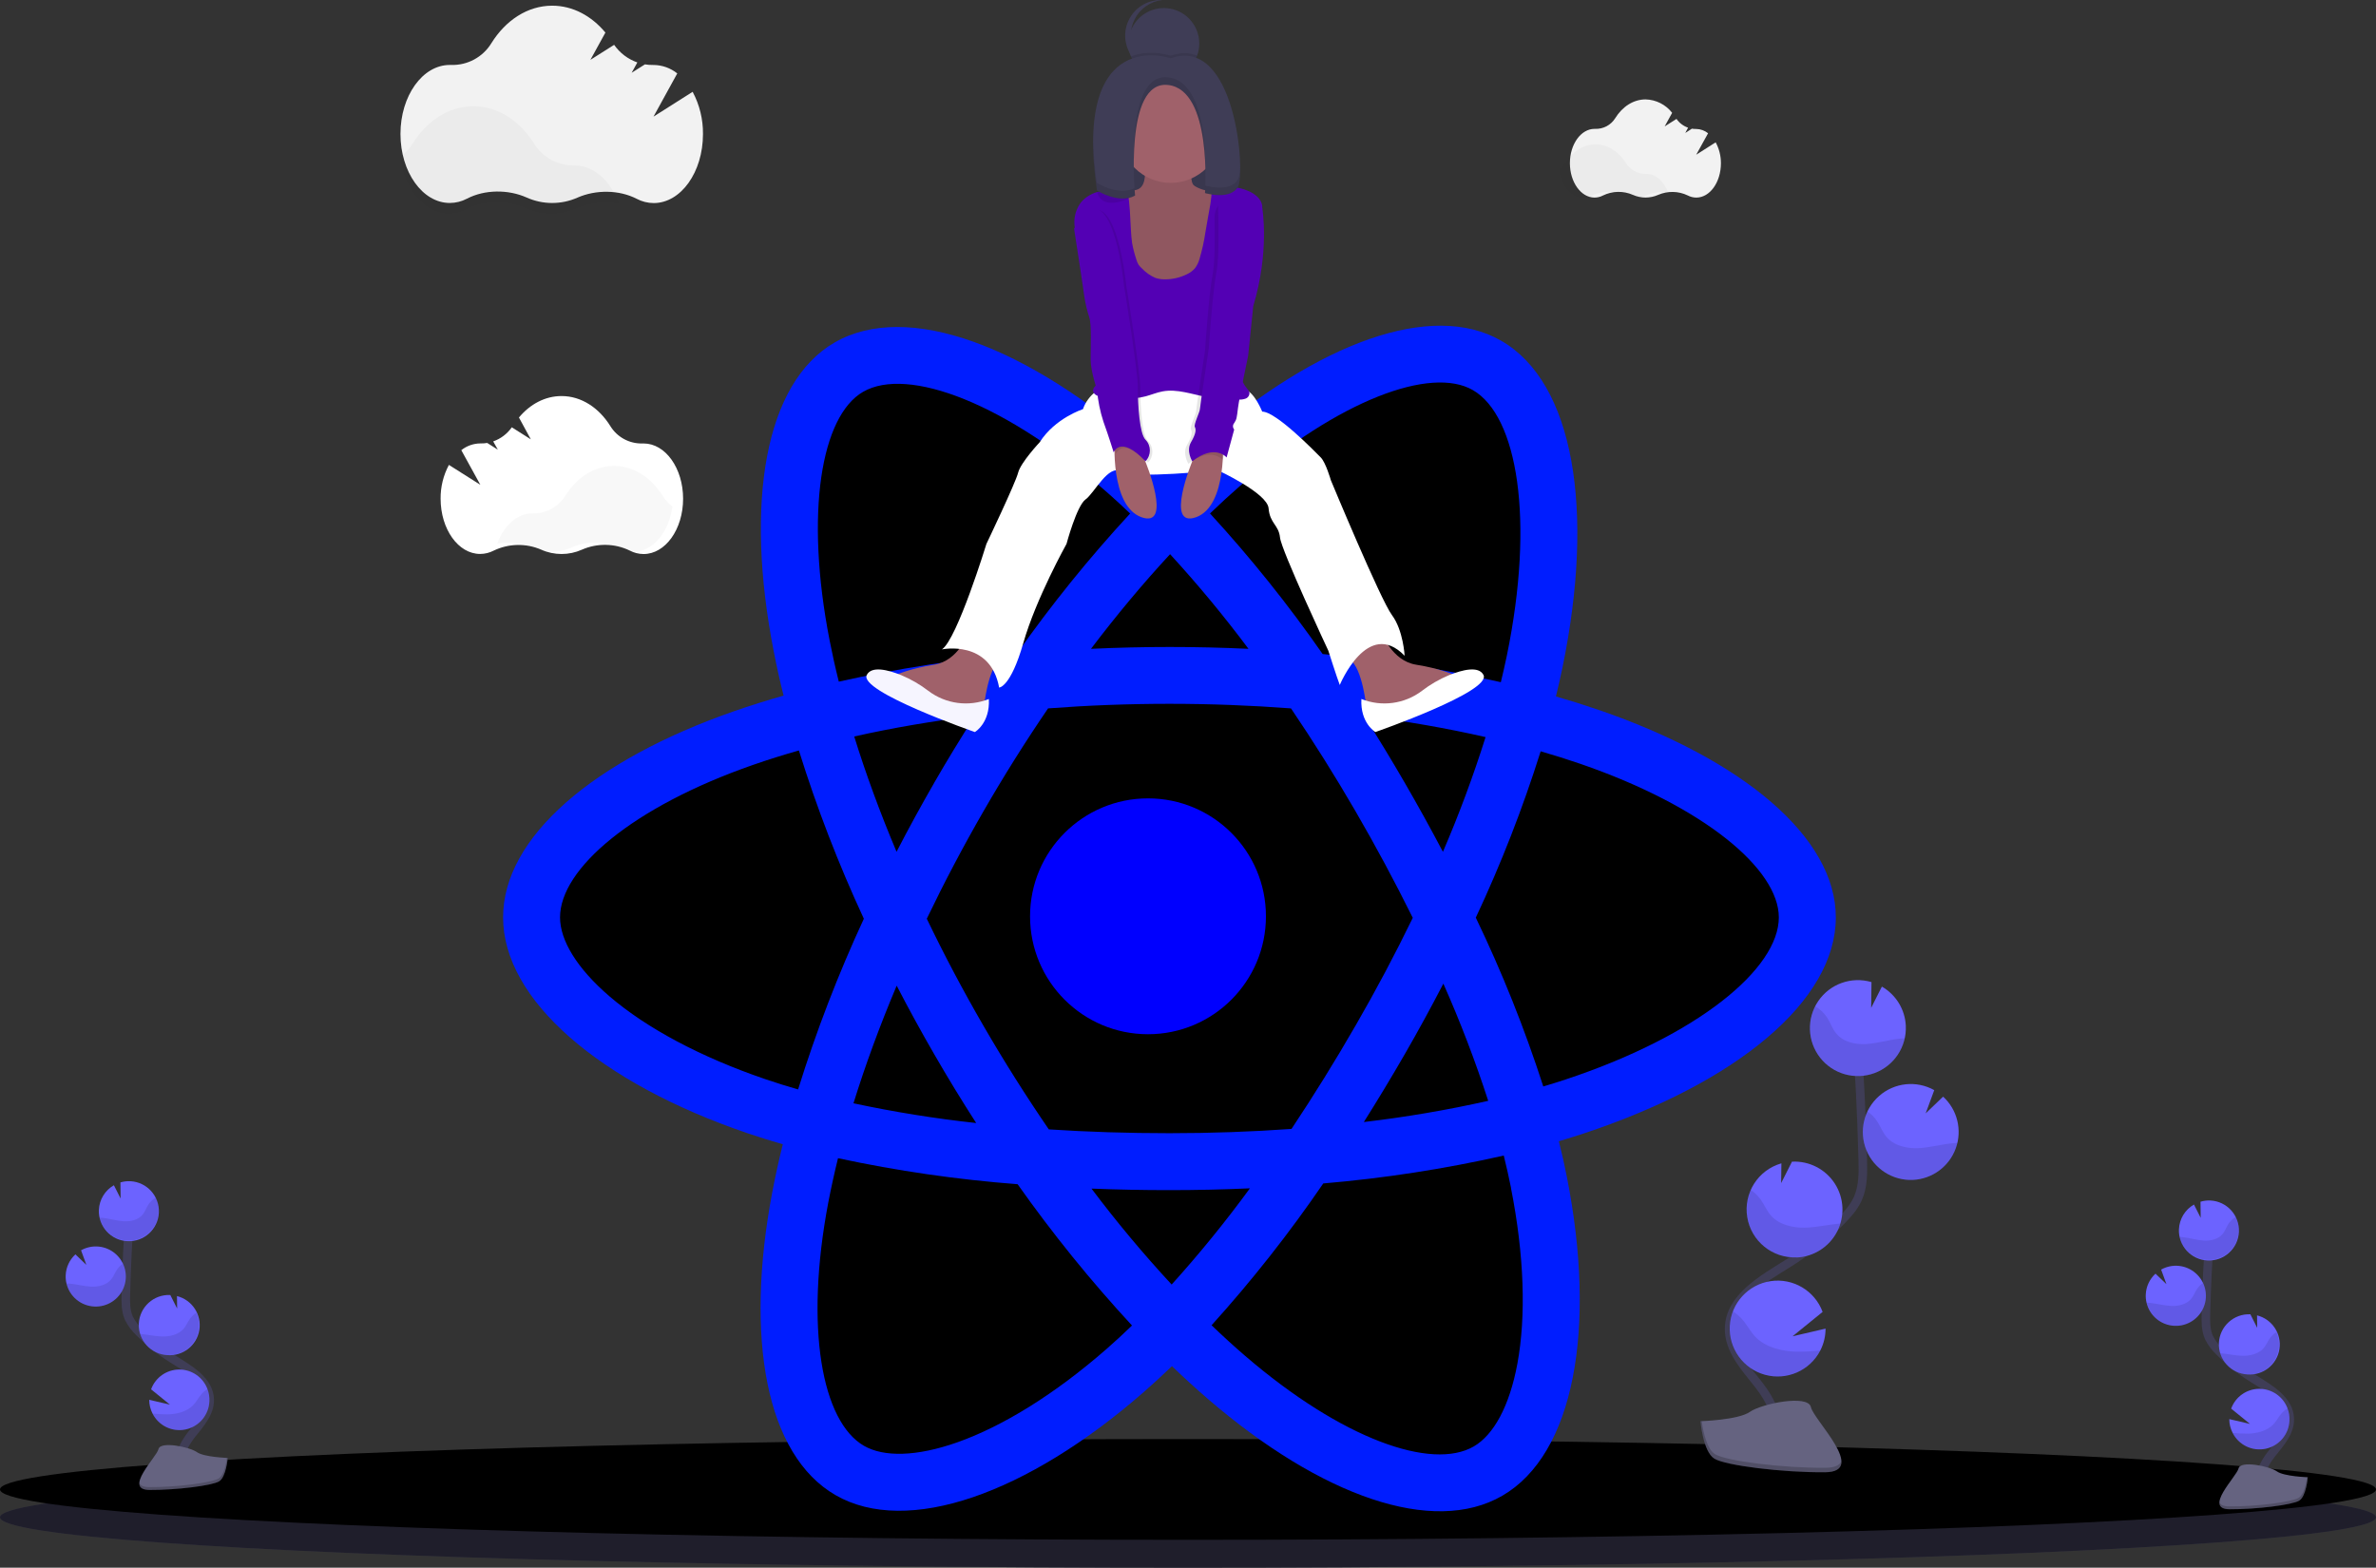 <svg id="ew8xHvrAC7X1" xmlns="http://www.w3.org/2000/svg" xmlns:xlink="http://www.w3.org/1999/xlink" viewBox="0 0 1108 731.14" shape-rendering="geometricPrecision" text-rendering="geometricPrecision"><rect x="0" y="0" width="1108" height="731.14" fill="#333333" stroke="none"/><style><![CDATA[#ew8xHvrAC7X30 {animation: ew8xHvrAC7X30__tt 2000ms linear infinite normal forwards}@keyframes ew8xHvrAC7X30__tt { 0% {transform: translate(-46px,-84.41px) translate(-10px,0px)} 50% {transform: translate(-46px,-84.41px) translate(0px,0px)} 100% {transform: translate(-46px,-84.41px) translate(10px,0px)}} #ew8xHvrAC7X67 {animation: ew8xHvrAC7X67__tt 2000ms linear infinite normal forwards}@keyframes ew8xHvrAC7X67__tt { 0% {transform: translate(-46px,-84.41px) translate(0px,5px)} 50% {transform: translate(-46px,-84.41px) translate(0px,0px)} 100% {transform: translate(-46px,-84.41px) translate(0px,-5px)}} #ew8xHvrAC7X69 {animation: ew8xHvrAC7X69__tt 2000ms linear infinite normal forwards}@keyframes ew8xHvrAC7X69__tt { 0% {transform: translate(-46px,-84.41px) translate(-5px,0px)} 50% {transform: translate(-46px,-84.41px) translate(0px,0px)} 100% {transform: translate(-46px,-84.41px) translate(5px,0px)}} #ew8xHvrAC7X70 {animation: ew8xHvrAC7X70__tt 2000ms linear infinite normal forwards}@keyframes ew8xHvrAC7X70__tt { 0% {transform: translate(-46px,-84.41px) translate(5px,1px)} 50% {transform: translate(-46px,-84.41px) translate(0px,1px)} 100% {transform: translate(-46px,-84.41px) translate(-5px,0px)}}]]></style><g id="ew8xHvrAC7X2" transform="matrix(1 0 0 1 0 -0.04)"><ellipse id="ew8xHvrAC7X3" rx="554" ry="23.5" transform="matrix(1 0 0 1 554 707.68)" fill="rgb(63,61,86)" stroke="none" stroke-width="1"/><ellipse id="ew8xHvrAC7X4" rx="554" ry="23.5" transform="matrix(1 0 0 1 554 707.68)" opacity="0.5" fill="rgb(0,0,0)" stroke="none" stroke-width="1"/><ellipse id="ew8xHvrAC7X5" rx="554" ry="23.5" transform="matrix(1 0 0 1 554 694.68)" fill="rgb(0,0,0)" stroke="none" stroke-width="1"/><path id="ew8xHvrAC7X6" d="M131,770.73C128,765.22,131.4,758.47,135.28,753.55C139.16,748.63,143.89,743.55,143.79,737.26C143.65,728.26,134.09,722.95,126.46,718.18C120.799,714.637,115.576,710.438,110.9,705.67C108.946,703.832,107.328,701.666,106.12,699.27C104.54,695.75,104.59,691.75,104.69,687.89Q105.19,668.63,106.59,649.41" transform="matrix(1 0 0 1 -46 -84.41)" fill="none" stroke="rgb(63,61,86)" stroke-width="4" stroke-miterlimit="10"/><path id="ew8xHvrAC7X7" d="M92.11,648.7C92.329,643.926,94.969,639.594,99.11,637.21L102.25,643.42L102.16,635.9C103.657,635.454,105.219,635.265,106.78,635.34C114.495,635.717,120.447,642.272,120.08,649.987C119.714,657.702,113.169,663.664,105.453,663.308C97.737,662.953,91.766,656.416,92.11,648.7Z" transform="matrix(1 0 0 1 -46 -84.41)" fill="rgb(108,99,255)" stroke="none" stroke-width="1"/><path id="ew8xHvrAC7X8" d="M117.14,743.7C120.009,749.41,126.379,752.453,132.623,751.095C138.868,749.738,143.4,744.325,143.64,737.94C143.74,736,143.43,734.062,142.73,732.25C140.67,726.76,135.406,723.136,129.543,723.169C123.679,723.203,118.457,726.887,116.46,732.4L125.23,739.53L115.59,737.29C115.585,739.52,116.116,741.719,117.14,743.7Z" transform="matrix(1 0 0 1 -46 -84.41)" fill="rgb(108,99,255)" stroke="none" stroke-width="1"/><path id="ew8xHvrAC7X9" d="M124.07,716.45C131.32,716.998,137.784,711.905,138.946,704.728C140.108,697.55,135.583,690.678,128.53,688.91L128.6,694.7L125.42,688.41L125.42,688.41C117.674,688.048,111.102,694.034,110.74,701.78C110.378,709.526,116.364,716.098,124.11,716.46Z" transform="matrix(1 0 0 1 -46 -84.41)" fill="rgb(108,99,255)" stroke="none" stroke-width="1"/><path id="ew8xHvrAC7X10" d="M90,693.78C95.947,694.062,101.423,690.557,103.657,685.039C105.891,679.52,104.394,673.193,99.926,669.259C95.457,665.325,88.99,664.644,83.8,667.56L86.28,674.36L81.17,669.46C78.437,671.963,76.808,675.448,76.64,679.15C76.572,680.444,76.694,681.741,77,683C78.434,689.097,83.743,693.499,90,693.78Z" transform="matrix(1 0 0 1 -46 -84.41)" fill="rgb(108,99,255)" stroke="none" stroke-width="1"/><path id="ew8xHvrAC7X11" d="M94,652.44C97.24,652.8,100.39,653.81,103.64,654.01C106.89,654.21,110.46,653.43,112.52,650.91C113.63,649.54,114.18,647.82,115.11,646.34C116.001,644.958,117.216,643.815,118.65,643.01C120.96,647.839,120.314,653.563,116.986,657.756C113.658,661.949,108.23,663.877,103.003,662.723C97.775,661.568,93.664,657.534,92.41,652.33C92.94,652.35,93.47,652.39,94,652.44Z" transform="matrix(1 0 0 1 -46 -84.41)" opacity="0.1" fill="rgb(0,0,0)" stroke="none" stroke-width="1"/><path id="ew8xHvrAC7X12" d="M90,693.78C94.924,694.03,99.616,691.671,102.354,687.571C105.091,683.47,105.469,678.232,103.35,673.78C102.236,674.532,101.278,675.493,100.53,676.61C99.53,678.12,98.92,679.86,97.75,681.25C95.56,683.82,91.83,684.66,88.44,684.5C85.05,684.34,81.78,683.39,78.44,683.08C77.97,683.08,77.5,683,77.03,682.99C78.457,689.08,83.752,693.485,90,693.78Z" transform="matrix(1 0 0 1 -46 -84.41)" opacity="0.1" fill="rgb(0,0,0)" stroke="none" stroke-width="1"/><path id="ew8xHvrAC7X13" d="M124.07,716.45C128.948,716.701,133.605,714.39,136.356,710.354C139.107,706.318,139.556,701.139,137.54,696.69C136.374,697.448,135.357,698.414,134.54,699.54C133.45,701.08,132.77,702.85,131.54,704.27C129.18,706.91,125.2,707.84,121.61,707.75C118.02,707.66,114.79,706.82,111.33,706.56C113.06,712.217,118.16,716.176,124.07,716.45Z" transform="matrix(1 0 0 1 -46 -84.41)" opacity="0.1" fill="rgb(0,0,0)" stroke="none" stroke-width="1"/><path id="ew8xHvrAC7X14" d="M117.14,743.7C120.009,749.41,126.379,752.453,132.623,751.095C138.868,749.738,143.4,744.325,143.64,737.94C143.74,736,143.43,734.062,142.73,732.25C141.574,733.006,140.536,733.93,139.65,734.99C138.31,736.62,137.44,738.46,135.89,739.99C133.02,742.81,128.39,743.99,124.27,744.08C121.888,744.09,119.507,743.963,117.14,743.7Z" transform="matrix(1 0 0 1 -46 -84.41)" opacity="0.1" fill="rgb(0,0,0)" stroke="none" stroke-width="1"/><path id="ew8xHvrAC7X15" d="M152.19,764.39C152.19,764.39,141.11,764.05,137.78,761.67C134.45,759.29,120.78,756.45,119.91,760.27C119.04,764.09,103.26,779.27,115.77,779.33C128.28,779.39,144.83,777.33,148.16,775.33C151.49,773.33,152.19,764.39,152.19,764.39Z" transform="matrix(1 0 0 1 -46 -84.41)" fill="rgb(101,99,128)" stroke="none" stroke-width="1"/><path id="ew8xHvrAC7X16" d="M115.54,778C128.05,778.1,144.6,776,147.94,774C150.47,772.46,151.48,766.91,151.82,764.35L152.19,764.35C152.19,764.35,151.49,773.28,148.19,775.35C144.89,777.42,128.3,779.43,115.8,779.35C112.19,779.35,110.94,778.04,111.01,776.13C111.48,777.26,112.86,778,115.54,778Z" transform="matrix(1 0 0 1 -46 -84.41)" opacity="0.2" fill="rgb(0,0,0)" stroke="none" stroke-width="1"/><path id="ew8xHvrAC7X17" d="M1101,779.73C1098,774.22,1101.4,767.47,1105.28,762.55C1109.16,757.63,1113.89,752.55,1113.79,746.26C1113.65,737.26,1104.09,731.95,1096.46,727.18C1090.799,723.637,1085.576,719.438,1080.9,714.67C1078.946,712.832,1077.328,710.666,1076.12,708.27C1074.54,704.75,1074.59,700.75,1074.69,696.89Q1075.18,677.63,1076.59,658.41" transform="matrix(1 0 0 1 -46 -84.41)" fill="none" stroke="rgb(63,61,86)" stroke-width="4" stroke-miterlimit="10"/><path id="ew8xHvrAC7X18" d="M1062.11,657.7C1062.329,652.926,1064.969,648.594,1069.11,646.21L1072.25,652.42L1072.16,644.9C1073.657,644.454,1075.219,644.265,1076.78,644.34C1084.493,644.723,1090.44,651.279,1090.07,658.993C1089.7,666.707,1083.154,672.664,1075.44,672.308C1067.725,671.951,1061.756,665.415,1062.1,657.7Z" transform="matrix(1 0 0 1 -46 -84.41)" fill="rgb(108,99,255)" stroke="none" stroke-width="1"/><path id="ew8xHvrAC7X19" d="M1087.14,752.7C1090.009,758.41,1096.379,761.453,1102.623,760.095C1108.868,758.738,1113.4,753.325,1113.64,746.94C1113.74,745,1113.43,743.062,1112.73,741.25C1110.67,735.76,1105.406,732.136,1099.543,732.169C1093.679,732.203,1088.457,735.887,1086.46,741.4L1095.23,748.53L1085.59,746.29C1085.585,748.52,1086.116,750.719,1087.14,752.7Z" transform="matrix(1 0 0 1 -46 -84.41)" fill="rgb(108,99,255)" stroke="none" stroke-width="1"/><path id="ew8xHvrAC7X20" d="M1094.07,725.45C1101.32,725.998,1107.784,720.905,1108.946,713.728C1110.108,706.55,1105.583,699.678,1098.53,697.91L1098.6,703.7L1095.42,697.41L1095.42,697.41C1087.674,697.048,1081.102,703.034,1080.74,710.78C1080.378,718.526,1086.364,725.098,1094.11,725.46Z" transform="matrix(1 0 0 1 -46 -84.41)" fill="rgb(108,99,255)" stroke="none" stroke-width="1"/><path id="ew8xHvrAC7X21" d="M1060,702.78C1065.947,703.062,1071.423,699.557,1073.657,694.039C1075.891,688.52,1074.394,682.193,1069.926,678.259C1065.457,674.325,1058.991,673.644,1053.8,676.56L1056.28,683.36L1051.17,678.46C1048.437,680.963,1046.808,684.448,1046.64,688.15C1046.572,689.444,1046.693,690.741,1047,692C1048.434,698.097,1053.743,702.499,1060,702.78Z" transform="matrix(1 0 0 1 -46 -84.41)" fill="rgb(108,99,255)" stroke="none" stroke-width="1"/><path id="ew8xHvrAC7X22" d="M1064,661.44C1067.24,661.8,1070.39,662.81,1073.64,663.01C1076.89,663.21,1080.46,662.43,1082.52,659.91C1083.63,658.54,1084.18,656.82,1085.11,655.34C1086.001,653.958,1087.216,652.815,1088.65,652.01C1090.96,656.839,1090.314,662.563,1086.986,666.756C1083.658,670.949,1078.23,672.877,1073.003,671.723C1067.775,670.568,1063.664,666.534,1062.41,661.33C1062.94,661.35,1063.47,661.39,1064,661.44Z" transform="matrix(1 0 0 1 -46 -84.41)" opacity="0.1" fill="rgb(0,0,0)" stroke="none" stroke-width="1"/><path id="ew8xHvrAC7X23" d="M1060,702.78C1064.924,703.03,1069.616,700.671,1072.354,696.571C1075.091,692.47,1075.469,687.232,1073.35,682.78C1072.236,683.532,1071.278,684.493,1070.53,685.61C1069.53,687.12,1068.92,688.86,1067.75,690.25C1065.56,692.82,1061.83,693.66,1058.44,693.5C1055.05,693.34,1051.78,692.39,1048.44,692.08C1047.97,692.08,1047.5,692,1047.03,691.99C1048.457,698.08,1053.752,702.485,1060,702.78Z" transform="matrix(1 0 0 1 -46 -84.41)" opacity="0.1" fill="rgb(0,0,0)" stroke="none" stroke-width="1"/><path id="ew8xHvrAC7X24" d="M1094.07,725.45C1098.948,725.701,1103.605,723.39,1106.356,719.354C1109.107,715.318,1109.556,710.139,1107.54,705.69C1106.374,706.448,1105.357,707.414,1104.54,708.54C1103.45,710.08,1102.77,711.85,1101.54,713.27C1099.18,715.91,1095.2,716.84,1091.61,716.75C1088.02,716.66,1084.79,715.82,1081.33,715.56C1083.06,721.217,1088.16,725.176,1094.07,725.45Z" transform="matrix(1 0 0 1 -46 -84.41)" opacity="0.1" fill="rgb(0,0,0)" stroke="none" stroke-width="1"/><path id="ew8xHvrAC7X25" d="M1087.14,752.7C1090.009,758.41,1096.379,761.453,1102.623,760.095C1108.868,758.738,1113.4,753.325,1113.64,746.94C1113.74,745,1113.43,743.062,1112.73,741.25C1111.574,742.006,1110.536,742.93,1109.65,743.99C1108.31,745.62,1107.44,747.46,1105.89,748.99C1103.02,751.81,1098.39,752.99,1094.27,753.08C1091.888,753.09,1089.507,752.963,1087.14,752.7Z" transform="matrix(1 0 0 1 -46 -84.41)" opacity="0.1" fill="rgb(0,0,0)" stroke="none" stroke-width="1"/><path id="ew8xHvrAC7X26" d="M1122.19,773.39C1122.19,773.39,1111.11,773.05,1107.78,770.67C1104.45,768.29,1090.78,765.45,1089.91,769.27C1089.04,773.09,1073.26,788.27,1085.77,788.33C1098.28,788.39,1114.83,786.33,1118.16,784.33C1121.49,782.33,1122.19,773.39,1122.19,773.39Z" transform="matrix(1 0 0 1 -46 -84.41)" fill="rgb(101,99,128)" stroke="none" stroke-width="1"/><path id="ew8xHvrAC7X27" d="M1085.54,787C1098.05,787.1,1114.6,785,1117.94,783C1120.47,781.46,1121.48,775.91,1121.82,773.35L1122.19,773.35C1122.19,773.35,1121.49,782.28,1118.19,784.35C1114.89,786.42,1098.3,788.43,1085.8,788.35C1082.19,788.35,1080.94,787.04,1081.01,785.13C1081.48,786.26,1082.86,787,1085.54,787Z" transform="matrix(1 0 0 1 -46 -84.41)" opacity="0.2" fill="rgb(0,0,0)" stroke="none" stroke-width="1"/><path id="ew8xHvrAC7X28" d="M791.57,415.56Q781.65,412.16,771.57,409.26Q773.23,402.47,774.66,395.61C789.8,322.1,779.9,262.88,746.09,243.39C713.67,224.69,660.65,244.19,607.09,290.78Q599.17,297.7,591.62,304.98Q586.55,300.13,581.32,295.47C525.21,245.64,469,224.65,435.18,244.2C402.79,262.95,393.18,318.62,406.83,388.29Q408.83,398.64,411.42,408.87C403.47,411.13,395.78,413.54,388.42,416.11C322.63,439,280.61,475,280.61,512.29C280.61,550.8,325.72,589.43,394.25,612.85Q402.59,615.68,411.05,618.11Q408.31,629.11,406.17,640.29C393.17,708.75,403.33,763.11,435.63,781.74C469,801,525,781.2,579.52,733.54C583.83,729.77,588.15,725.77,592.52,721.59Q600.7,729.48,609.31,736.91C662.13,782.36,714.31,800.72,746.57,782.03C779.9,762.74,790.73,704.34,776.67,633.3Q775.07,625.16,772.94,616.69Q778.85,614.95,784.5,613.08C855.74,589.48,902.1,551.32,902.1,512.29C902.1,474.86,858.72,438.67,791.6,415.56Z" transform="matrix(1 0 0 1 -46 -84.41)" fill="rgb(0,29,255)" stroke="none" stroke-width="1"/><path id="ew8xHvrAC7X29" d="M776.12,587.88C772.72,589.01,769.24,590.09,765.68,591.15C756.994,564.221,746.48,537.917,734.21,512.42C746.012,487.263,756.118,461.346,764.46,434.84C770.81,436.68,776.99,438.62,782.93,440.67C840.44,460.46,875.52,489.73,875.52,512.29C875.52,536.29,837.63,567.5,776.12,587.88ZM750.6,638.46C756.82,669.87,757.7,698.27,753.6,720.46C749.9,740.41,742.46,753.71,733.26,759.04C713.67,770.37,671.79,755.64,626.62,716.77Q618.85,710.08,610.99,702.52C629.822,681.671,647.225,659.574,663.08,636.38C691.401,633.981,719.524,629.637,747.25,623.38Q749.15,631.06,750.62,638.38ZM492.48,757.1C473.34,763.86,458.1,764.05,448.89,758.74C429.29,747.43,421.14,703.74,432.26,645.24Q434.26,634.87,436.79,624.61C464.401,630.538,492.382,634.591,520.54,636.74C536.859,659.853,554.681,681.867,573.89,702.64Q568.1,708.25,562.05,713.55C537.94,734.63,513.77,749.55,492.48,757.1ZM402.84,587.73C372.53,577.37,347.51,563.91,330.35,549.23C314.94,536.03,307.16,522.92,307.16,512.29C307.16,489.66,340.9,460.79,397.16,441.18Q407.76,437.49,418.55,434.45C426.907,461.249,437.025,487.466,448.84,512.93C436.878,538.759,426.636,565.35,418.18,592.53Q410.44,590.32,402.84,587.73ZM432.89,383.19C421.21,323.5,428.96,278.47,448.48,267.19C469.27,255.19,515.24,272.31,563.7,315.34C566.8,318.09,569.91,320.97,573.02,323.94C553.948,344.586,536.266,366.474,520.09,389.46C492.197,391.961,464.496,396.267,437.16,402.35Q434.77,392.83,432.89,383.2ZM701,449.38Q691.89,433.64,682.11,418.3C701.94,420.81,720.93,424.13,738.77,428.21C733.045,446.37,726.407,464.23,718.88,481.72Q710.27,465.37,701,449.38ZM591.64,342.91C604.563,357,616.769,371.732,628.21,387.05Q591.5,385.32,554.76,387.05C566.83,371.13,579.2,356.33,591.64,342.92ZM481.64,449.56Q472.49,465.43,464.09,481.7C456.36,463.37,449.75,445.34,444.35,427.93C462.08,423.93,480.99,420.72,500.69,418.25Q490.77,433.69,481.62,449.56ZM501.25,608.21C482.022,606.123,462.913,603.049,444,599C449.49,581.29,456.25,562.87,464.15,544.14Q472.58,560.43,481.76,576.3Q491.1,592.49,501.23,608.21ZM592.39,683.54C579.172,669.271,566.692,654.335,555,638.79Q572.85,639.5,591.36,639.5Q610.36,639.5,628.87,638.66C617.479,654.235,605.296,669.214,592.37,683.54ZM719.08,543.19C726.997,561.035,733.979,579.28,740,597.85C720.853,602.158,701.493,605.459,682,607.74Q691.85,592.11,701.08,576.11Q710.46,559.85,719.08,543.19ZM678.08,562.85Q663.96,587.37,648.27,610.95C629.83,612.27,610.78,612.95,591.36,612.95C571.94,612.95,553.21,612.35,535.09,611.17Q519,587.67,504.7,563Q490.4,538.33,478.19,512.92Q490.46,487.39,504.62,462.82L504.62,462.82Q518.76,438.26,534.75,414.82C553.24,413.42,572.18,412.69,591.34,412.69C610.5,412.69,629.56,413.43,648.03,414.83Q663.84,438.2,678.03,462.64Q692.22,487.08,704.82,512.51Q692.37,538.13,678.11,562.81ZM732.85,266.39C753.66,278.39,761.75,326.79,748.68,390.26Q747.39,396.45,745.88,402.61C718.504,396.404,690.746,392.017,662.79,389.48C646.77,366.474,629.22,344.571,610.26,323.92Q617.26,317.18,624.55,310.81C670.43,270.88,713.31,255.12,732.85,266.39Z" transform="matrix(1 0 0 1 -46 -84.41)" fill="rgb(0,0,0)" stroke="none" stroke-width="1"/><path id="ew8xHvrAC7X30" d="M591.34,456.79C560.965,456.793,536.344,481.418,536.345,511.793C536.346,542.167,560.97,566.79,591.345,566.79C621.72,566.79,646.344,542.167,646.345,511.793C646.346,481.418,621.725,456.793,591.35,456.79" transform="translate(-46,-84.41) translate(-10,0)" fill="rgb(0,0,255)" stroke="none" stroke-width="1"/><path id="ew8xHvrAC7X31" d="M605.26,104.81C605.221,112.684,599.631,119.436,591.903,120.943C584.175,122.451,576.457,118.295,573.462,111.013C570.467,103.731,573.027,95.348,579.579,90.982C586.132,86.615,594.855,87.48,600.422,93.048C603.532,96.171,605.273,100.403,605.26,104.81Z" transform="matrix(1 0 0 1 -46 -84.41)" fill="rgb(63,61,86)" stroke="none" stroke-width="1"/><path id="ew8xHvrAC7X32" d="M575.4,109C572.728,104.172,572.627,98.332,575.13,93.414C577.633,88.496,582.414,85.141,587.89,84.46C581.655,84.242,575.825,87.537,572.796,92.992C569.768,98.446,570.053,105.137,573.535,110.314C577.016,115.491,583.106,118.278,589.3,117.53C583.493,117.316,578.221,114.08,575.4,109Z" transform="matrix(1 0 0 1 -46 -84.41)" fill="rgb(63,61,86)" stroke="none" stroke-width="1"/><rect id="ew8xHvrAC7X33" width="44.47" height="69.37" rx="0" ry="0" transform="matrix(1 0 0 1 521.91 43.52)" fill="rgb(63,61,86)" stroke="none" stroke-width="1"/><rect id="ew8xHvrAC7X34" width="44.47" height="69.37" rx="0" ry="0" transform="matrix(1 0 0 1 521.91 43.52)" opacity="0.1" fill="rgb(0,0,0)" stroke="none" stroke-width="1"/><path id="ew8xHvrAC7X35" d="M497.66,379.61C497.66,379.61,492.91,392.66,481.66,394.44C470.41,396.22,463.87,399.18,463.87,399.18L490.55,416.37L504.78,414.59C504.78,414.59,506.56,396.21,512.49,392.06C518.42,387.91,497.66,379.61,497.66,379.61Z" transform="matrix(1 0 0 1 -46 -84.41)" fill="rgb(160,97,106)" stroke="none" stroke-width="1"/><path id="ew8xHvrAC7X36" d="M690.34,379.61C690.34,379.61,695.09,392.66,706.34,394.44C717.59,396.22,724.13,399.18,724.13,399.18L697.45,416.37L683.22,414.59C683.22,414.59,681.44,396.21,675.51,392.06C669.58,387.91,690.34,379.61,690.34,379.61Z" transform="matrix(1 0 0 1 -46 -84.41)" fill="rgb(160,97,106)" stroke="none" stroke-width="1"/><path id="ew8xHvrAC7X37" d="M560.5,264.59C560.5,264.59,553.39,268.15,551.02,275.27C551.02,275.27,538.02,279.42,530.86,290.68C530.86,290.68,521.96,300.17,520.78,304.91C519.6,309.65,506,338.11,506,338.11C506,338.11,492.36,382.58,485.25,387.32C485.25,387.32,507.78,382.58,511.93,405.11C511.93,405.11,517.26,405.11,523.19,384.36C529.12,363.61,543.35,338.11,543.35,338.11C543.35,338.11,548.09,320.33,552.24,317.36C556.39,314.39,562.91,300.76,568.84,304.36C574.77,307.96,613.9,303.76,613.9,303.76C613.9,303.76,637,314.4,637.58,321.51C638.16,328.62,642.32,329.22,642.91,335.15C643.5,341.08,665.44,387.91,665.44,387.91C665.44,387.91,669.59,400.91,670.78,403.91C670.78,403.91,683.78,372.49,701.02,390.28C701.02,390.28,700.42,378.42,695.09,371.28C689.76,364.14,666.63,308.44,666.63,308.44C666.63,308.44,664.26,300.14,661.89,297.77C659.52,295.4,641.13,276.42,634.61,276.42C634.61,276.42,631.06,267.53,626.91,266.34Z" transform="matrix(1 0 0 1 -46 -84.41)" fill="rgb(255,255,255)" stroke="none" stroke-width="1"/><path id="ew8xHvrAC7X38" d="M507.14,410.44C497.721,414.222,487.008,412.783,478.92,406.65C475.056,403.683,470.824,401.229,466.33,399.35C460.04,396.81,452.52,394.93,450.23,399.18C446.08,406.89,500.62,425.86,500.62,425.86C500.62,425.86,507.74,421.71,507.14,410.44Z" transform="matrix(1 0 0 1 -46 -84.41)" fill="rgb(246,245,255)" stroke="none" stroke-width="1"/><path id="ew8xHvrAC7X39" d="M680.86,410.44C690.279,414.222,700.992,412.783,709.08,406.65C712.944,403.683,717.176,401.229,721.67,399.35C727.96,396.81,735.48,394.93,737.77,399.18C741.92,406.89,687.38,425.86,687.38,425.86C687.38,425.86,680.26,421.71,680.86,410.44Z" transform="matrix(1 0 0 1 -46 -84.41)" fill="rgb(255,255,255)" stroke="none" stroke-width="1"/><path id="ew8xHvrAC7X40" d="M579.88,167.08C579.66,169.14,578.98,171.37,577.22,172.46C575.78,173.36,573.96,173.29,572.3,173.63C568.765,174.515,565.862,177.028,564.48,180.4C563.148,183.755,562.887,187.44,563.73,190.95C564.122,192.669,564.63,194.359,565.25,196.01C566.99,200.93,569.09,205.81,572.34,209.9C575.113,213.152,578.232,216.092,581.64,218.67C583.75,220.39,585.93,222.14,588.53,222.95C590.293,223.415,592.107,223.657,593.93,223.67C596.18,223.77,598.58,223.84,600.53,222.72C603.53,220.99,604.42,217.17,606.05,214.1C607.43,211.5,609.49,209.29,610.78,206.64C611.697,204.551,612.368,202.363,612.78,200.12L615.55,187.82C616.55,183.35,617.47,178.31,614.96,174.48C614.778,174.168,614.524,173.904,614.22,173.71C613.737,173.52,613.211,173.468,612.7,173.56C609.512,173.767,606.332,173.041,603.55,171.47C603.114,171.244,602.724,170.939,602.4,170.57C602,169.929,601.76,169.202,601.7,168.45C601.43,166.926,601.001,165.435,600.42,164C600.256,163.483,599.956,163.02,599.55,162.66C599.124,162.393,598.641,162.232,598.14,162.19C593.859,161.495,589.542,161.045,585.21,160.84C583.79,160.77,581.65,160.2,580.67,161.46C579.69,162.72,580,165.58,579.88,167.08Z" transform="matrix(1 0 0 1 -46 -84.41)" fill="rgb(160,97,106)" stroke="none" stroke-width="1"/><path id="ew8xHvrAC7X41" d="M579.88,167.08C579.66,169.14,578.98,171.37,577.22,172.46C575.78,173.36,573.96,173.29,572.3,173.63C568.765,174.515,565.862,177.028,564.48,180.4C563.148,183.755,562.887,187.44,563.73,190.95C564.122,192.669,564.63,194.359,565.25,196.01C566.99,200.93,569.09,205.81,572.34,209.9C575.113,213.152,578.232,216.092,581.64,218.67C583.75,220.39,585.93,222.14,588.53,222.95C590.293,223.415,592.107,223.657,593.93,223.67C596.18,223.77,598.58,223.84,600.53,222.72C603.53,220.99,604.42,217.17,606.05,214.1C607.43,211.5,609.49,209.29,610.78,206.64C611.697,204.551,612.368,202.363,612.78,200.12L615.55,187.82C616.55,183.35,617.47,178.31,614.96,174.48C614.778,174.168,614.524,173.904,614.22,173.71C613.737,173.52,613.211,173.468,612.7,173.56C609.512,173.767,606.332,173.041,603.55,171.47C603.114,171.244,602.724,170.939,602.4,170.57C602,169.929,601.76,169.202,601.7,168.45C601.43,166.926,601.001,165.435,600.42,164C600.256,163.483,599.956,163.02,599.55,162.66C599.124,162.393,598.641,162.232,598.14,162.19C593.859,161.495,589.542,161.045,585.21,160.84C583.79,160.77,581.65,160.2,580.67,161.46C579.69,162.72,580,165.58,579.88,167.08Z" transform="matrix(1 0 0 1 -46 -84.41)" opacity="0.1" fill="rgb(0,0,0)" stroke="none" stroke-width="1"/><path id="ew8xHvrAC7X42" d="M571.85,174.15C569.534,173.458,567.136,173.082,564.72,173.03C559,172.89,552.88,174.86,549.58,179.53C547.332,182.901,546.509,187.024,547.29,191C548.086,194.938,549.876,198.608,552.49,201.66C554,203.264,555.341,205.02,556.49,206.9C558.07,209.9,558.12,213.49,558.55,216.9C559.55,225.02,563.01,232.65,564.38,240.72C565.75,248.79,564.57,258.14,558.2,263.27C557.13,264.13,555.83,265.04,555.74,266.41C555.6,268.6,558.45,269.53,560.64,269.74C567.19,270.36,573.91,270.97,580.27,269.28C582.9,268.58,585.44,267.49,588.12,266.99C594.92,265.72,601.76,268.33,608.57,269.58C613.498,270.394,618.485,270.798,623.48,270.79C624.643,270.894,625.814,270.74,626.91,270.34C628.025,269.903,628.728,268.795,628.65,267.6C628.428,266.846,628.022,266.159,627.47,265.6C624.03,261.35,622.98,255.7,622.04,250.31L618.89,232.2C617.2,222.52,615.63,212,620.21,203.31C623.5,197.06,629.57,192.66,633.04,186.51C634.25,184.651,634.796,182.438,634.59,180.23C634.07,177.14,631.28,174.93,628.42,173.64C622.917,171.171,616.669,170.942,611,173C611.1,177.33,610,181.71,609.29,186L608.08,193C607.464,197.125,606.559,201.202,605.37,205.2C604.938,206.799,604.201,208.3,603.2,209.62C602.132,210.807,600.828,211.758,599.37,212.41C596.214,213.953,592.743,214.747,589.23,214.73C587.709,214.753,586.194,214.52,584.75,214.04C582.424,213.02,580.326,211.545,578.58,209.7C577.968,209.177,577.421,208.583,576.95,207.93C576.452,207.099,576.078,206.199,575.84,205.26C575.03,202.814,574.392,200.315,573.93,197.78C573.63,195.84,573.53,193.87,573.39,191.91C573,186.12,573,179.72,571.85,174.15Z" transform="matrix(1 0 0 1 -46 -84.41)" fill="rgb(83,0,180)" stroke="none" stroke-width="1"/><path id="ew8xHvrAC7X43" d="M565.84,288.9C565.84,288.9,563.47,320.33,578.29,325.66C593.11,330.99,580.07,299.57,580.07,299.57L575.32,290.09Z" transform="matrix(1 0 0 1 -46 -84.41)" fill="rgb(160,97,106)" stroke="none" stroke-width="1"/><path id="ew8xHvrAC7X44" d="M616.23,288.9C616.23,288.9,618.6,320.33,603.78,325.66C588.96,330.99,602,299.57,602,299.57L606.75,290.09Z" transform="matrix(1 0 0 1 -46 -84.41)" fill="rgb(160,97,106)" stroke="none" stroke-width="1"/><path id="ew8xHvrAC7X45" d="M552.79,184L548.05,191.71C548.05,191.71,552.2,218.39,552.79,223.13C553.302,226.55,554.098,229.922,555.17,233.21C556.242,236.498,555.76,247.44,555.76,252.78C555.76,258.12,558.76,267.01,558.76,267.01C559.178,272.05,560.185,277.024,561.76,281.83C564.13,288.35,566.5,296.06,566.5,296.06C566.5,296.06,569.5,287.76,581.32,300.21C584.075,297.415,584.075,292.925,581.32,290.13C578.565,287.335,577.77,274.13,577.77,265.82C577.77,257.51,571.24,217.82,571.24,217.82C571.24,217.82,567,172.7,552.79,184Z" transform="matrix(1 0 0 1 -46 -84.41)" opacity="0.1" fill="rgb(0,0,0)" stroke="none" stroke-width="1"/><path id="ew8xHvrAC7X46" d="M551.61,183.37L546.87,191.08C546.87,191.08,551.02,217.76,551.61,222.5C552.123,225.921,552.923,229.293,554,232.58C555.077,235.867,554.59,246.81,554.59,252.14C554.59,257.47,557.59,266.37,557.59,266.37C558.006,271.41,559.013,276.385,560.59,281.19C562.96,287.72,565.34,295.42,565.34,295.42C565.34,295.42,568.34,287.12,580.16,299.57C582.908,296.776,582.908,292.294,580.16,289.5C577.412,286.706,576.6,273.5,576.6,265.19C576.6,256.88,570.08,217.19,570.08,217.19C570.08,217.19,565.84,172.1,551.61,183.37Z" transform="matrix(1 0 0 1 -46 -84.41)" fill="rgb(83,0,180)" stroke="none" stroke-width="1"/><path id="ew8xHvrAC7X47" d="M629.87,179.22L632.87,182.75C632.87,182.75,636.36,202.93,628.65,228.43L626.28,251.55C626.28,251.55,622.13,271.12,621.54,275.86C620.95,280.6,620.95,281.19,619.76,282.97C619.014,283.831,619.014,285.109,619.76,285.97L616.2,298.97C616.2,298.97,610.87,292.45,600.2,300.75C600.2,300.75,597.2,296.01,599.6,291.86C602,287.71,601.97,285.93,601.38,284.74C600.79,283.55,603.75,277.63,603.75,276.44C603.75,275.25,607.93,248,607.93,248C607.93,248,609.71,221.32,611.49,212.43C612.58,206.96,612.56,194.77,612.37,186.19C612.18,177.25,623,172.41,629.37,178.69C629.546,178.857,629.713,179.034,629.87,179.22Z" transform="matrix(1 0 0 1 -46 -84.41)" opacity="0.1" fill="rgb(0,0,0)" stroke="none" stroke-width="1"/><path id="ew8xHvrAC7X48" d="M631.65,178L634.65,181.53C634.65,181.53,638.14,201.72,630.43,227.21L628.06,250.33C628.06,250.33,623.91,269.9,623.32,274.64C622.73,279.38,622.72,279.98,621.54,281.76C620.789,282.619,620.789,283.901,621.54,284.76L618,297.8C618,297.8,612.67,291.27,602,299.57C602,299.57,599,294.83,601.41,290.68C603.82,286.53,603.78,284.75,603.19,283.57C602.6,282.39,605.56,276.45,605.56,275.27C605.56,274.09,609.71,246.81,609.71,246.81C609.71,246.81,611.49,220.13,613.27,211.23C615.05,202.33,613.86,175.66,613.86,175.66C613.86,175.66,623.35,169.14,631.65,178Z" transform="matrix(1 0 0 1 -46 -84.41)" fill="rgb(83,0,180)" stroke="none" stroke-width="1"/><circle id="ew8xHvrAC7X49" r="23.72" transform="matrix(1 0 0 1 545.92 61.61)" fill="rgb(160,97,106)" stroke="none" stroke-width="1"/><path id="ew8xHvrAC7X50" d="M604.29,110.41C601.955,116.928,595.82,121.312,588.898,121.41C581.975,121.508,575.719,117.299,573.2,110.85C582.46,107.12,591.92,110.44,591.92,110.44C596.65,108.78,600.75,108.93,604.29,110.41Z" transform="matrix(1 0 0 1 -46 -84.41)" opacity="0.1" fill="rgb(0,0,0)" stroke="none" stroke-width="1"/><path id="ew8xHvrAC7X51" d="M591.92,111.63C591.92,111.63,546.27,95.63,557.54,173.29C557.54,173.29,567.62,179.81,575.32,175.66C575.32,175.66,569.99,121.71,590.74,124.08C611.49,126.45,607.93,174.48,607.93,174.48C607.93,174.48,619.79,178.03,623.35,171.48C626.91,164.93,622.16,101,591.92,111.63Z" transform="matrix(1 0 0 1 -46 -84.41)" fill="rgb(63,61,86)" stroke="none" stroke-width="1"/><path id="ew8xHvrAC7X52" d="M590.74,120.52C576.5,118.9,574.54,143.79,574.74,159.57C574.91,143.88,577.55,122.57,590.74,124.08C605.55,125.77,607.98,150.74,608.15,164.88C608.32,151.9,606.9,122.37,590.74,120.52Z" transform="matrix(1 0 0 1 -46 -84.41)" opacity="0.1" fill="rgb(0,0,0)" stroke="none" stroke-width="1"/><path id="ew8xHvrAC7X53" d="M557.54,169.73C556.508,162.932,555.917,156.074,555.77,149.2C555.721,157.264,556.312,165.32,557.54,173.29C558.768,181.26,567.62,179.81,575.32,175.66C575.32,175.66,575.2,174.38,575.06,172.23C567.39,176.1,557.54,169.73,557.54,169.73Z" transform="matrix(1 0 0 1 -46 -84.41)" opacity="0.1" fill="rgb(0,0,0)" stroke="none" stroke-width="1"/><path id="ew8xHvrAC7X54" d="M623.35,168C620.03,174.08,609.52,171.41,608.1,171C608.03,173.2,607.93,174.52,607.93,174.52C607.93,174.52,619.79,178.07,623.35,171.52C624.08,170.18,624.46,166.39,624.35,161.32C624.25,164.57,623.9,167,623.35,168Z" transform="matrix(1 0 0 1 -46 -84.41)" opacity="0.1" fill="rgb(0,0,0)" stroke="none" stroke-width="1"/><path id="ew8xHvrAC7X55" d="M872.73,757.37C877.47,748.59,872.09,737.83,865.91,730C859.73,722.17,852.18,714,852.34,704C852.57,689.65,867.79,681.19,879.96,673.58C888.981,667.938,897.302,661.249,904.75,653.65C907.75,650.6,910.62,647.34,912.37,643.44C914.89,637.84,914.82,631.44,914.66,625.32Q913.87,594.61,911.66,563.98" transform="matrix(1 0 0 1 -46 -84.41)" fill="none" stroke="rgb(63,61,86)" stroke-width="4" stroke-miterlimit="10"/><path id="ew8xHvrAC7X56" d="M934.74,562.9C934.393,555.288,930.184,548.38,923.58,544.58L918.58,554.48L918.73,542.48C909.397,539.719,899.35,543.309,893.881,551.36C888.411,559.41,888.775,570.073,894.779,577.732C900.784,585.392,911.051,588.29,920.175,584.901C929.298,581.511,935.183,572.612,934.73,562.89Z" transform="matrix(1 0 0 1 -46 -84.41)" fill="rgb(108,99,255)" stroke="none" stroke-width="1"/><path id="ew8xHvrAC7X57" d="M894.86,714.29C890.025,723.693,879.264,728.424,869.066,725.63C858.868,722.835,852.022,713.28,852.655,702.725C853.289,692.171,861.228,683.503,871.687,681.948C882.145,680.393,892.264,686.376,895.94,696.29L881.94,707.66L897.31,704.09C897.318,707.637,896.478,711.134,894.86,714.29Z" transform="matrix(1 0 0 1 -46 -84.41)" fill="rgb(108,99,255)" stroke="none" stroke-width="1"/><path id="ew8xHvrAC7X58" d="M883.81,670.86C872.483,671.34,862.589,663.271,860.779,652.08C858.97,640.888,865.819,630.113,876.72,627L876.6,636.22L881.66,626.22L881.72,626.22C889.716,625.825,897.314,629.733,901.643,636.468C905.971,643.203,906.37,651.738,902.689,658.848C899.008,665.958,891.808,670.558,883.81,670.911Z" transform="matrix(1 0 0 1 -46 -84.41)" fill="rgb(108,99,255)" stroke="none" stroke-width="1"/><path id="ew8xHvrAC7X59" d="M938.11,634.73C928.623,635.174,919.89,629.58,916.327,620.776C912.765,611.972,915.149,601.878,922.275,595.6C929.401,589.321,939.715,588.227,948,592.87L944,603.7L952.13,595.9C958.786,602.005,961.117,611.514,958.04,620.006C954.963,628.497,947.082,634.305,938.06,634.73Z" transform="matrix(1 0 0 1 -46 -84.41)" fill="rgb(108,99,255)" stroke="none" stroke-width="1"/><path id="ew8xHvrAC7X60" d="M931.74,568.86C926.57,569.43,921.55,571.04,916.37,571.36C911.19,571.68,905.5,570.44,902.23,566.36C900.46,564.19,899.58,561.45,898.09,559.08C896.675,556.88,894.742,555.06,892.46,553.78C888.522,561.522,889.422,570.844,894.768,577.69C900.114,584.536,908.939,587.668,917.405,585.725C925.871,583.781,932.446,577.112,934.27,568.62C933.42,568.71,932.58,568.77,931.74,568.86Z" transform="matrix(1 0 0 1 -46 -84.41)" opacity="0.1" fill="rgb(0,0,0)" stroke="none" stroke-width="1"/><path id="ew8xHvrAC7X61" d="M938.11,634.73C930.269,635.09,922.812,631.317,918.456,624.786C914.101,618.255,913.484,609.921,916.83,602.82C918.611,604.014,920.14,605.546,921.33,607.33C922.92,609.73,923.89,612.51,925.76,614.72C929.24,618.81,935.2,620.15,940.6,619.91C946,619.67,951.2,618.13,956.6,617.63C957.35,617.57,958.1,617.52,958.86,617.5C956.573,627.236,948.101,634.271,938.11,634.73Z" transform="matrix(1 0 0 1 -46 -84.41)" opacity="0.1" fill="rgb(0,0,0)" stroke="none" stroke-width="1"/><path id="ew8xHvrAC7X62" d="M883.81,670.86C876.049,671.223,868.655,667.532,864.28,661.112C859.905,654.692,859.174,646.461,862.35,639.37C864.195,640.581,865.798,642.124,867.08,643.92C868.82,646.37,869.9,649.19,871.94,651.46C875.71,655.66,882.05,657.14,887.77,657C893.31,656.88,898.64,655.52,904.15,655.1C901.375,664.119,893.236,670.425,883.81,670.86Z" transform="matrix(1 0 0 1 -46 -84.41)" opacity="0.1" fill="rgb(0,0,0)" stroke="none" stroke-width="1"/><path id="ew8xHvrAC7X63" d="M894.86,714.29C889.475,724.968,876.644,729.522,865.732,724.628C854.82,719.734,849.687,707.123,854.08,696C855.925,697.209,857.579,698.685,858.99,700.38C861.12,702.97,862.52,705.91,864.99,708.32C869.56,712.81,876.94,714.66,883.51,714.83C887.301,714.872,891.09,714.691,894.86,714.29Z" transform="matrix(1 0 0 1 -46 -84.41)" opacity="0.1" fill="rgb(0,0,0)" stroke="none" stroke-width="1"/><path id="ew8xHvrAC7X64" d="M839,747.26C839,747.26,856.65,746.72,862,742.93C867.35,739.14,889.16,734.62,890.48,740.69C891.8,746.76,917.01,770.91,897.08,771.07C877.15,771.23,850.77,767.97,845.46,764.73C840.15,761.49,839,747.26,839,747.26Z" transform="matrix(1 0 0 1 -46 -84.41)" fill="rgb(101,99,128)" stroke="none" stroke-width="1"/><path id="ew8xHvrAC7X65" d="M897.4,769C877.47,769.16,851.09,765.89,845.78,762.66C841.78,760.19,840.13,751.36,839.59,747.28L839,747.28C839,747.28,840.12,761.52,845.43,764.75C850.74,767.98,877.12,771.25,897.05,771.09C902.8,771.09,904.79,769,904.68,765.97C903.88,767.78,901.69,768.92,897.4,769Z" transform="matrix(1 0 0 1 -46 -84.41)" opacity="0.2" fill="rgb(0,0,0)" stroke="none" stroke-width="1"/><path id="ew8xHvrAC7X66" d="M369,127.27L350.75,138.84L361.83,118.69C358.703,116.19,354.833,114.804,350.83,114.75L350.53,114.75C349.264,114.768,347.999,114.674,346.75,114.47L340.56,118.39L343.21,113.57C338.83,112.039,335.043,109.166,332.39,105.36L321.32,112.36L328.32,99.64C321.84,91.87,313.12,87.1,303.51,87.1C292,87.1,281.75,93.95,275.13,104.62C271.145,111.114,263.986,114.976,256.37,114.74L255.75,114.74C243.04,114.74,232.75,129.15,232.75,146.93C232.75,164.71,243.05,179.11,255.75,179.11C258.539,179.102,261.285,178.416,263.75,177.11C272.04,172.8,282.92,172.72,291.6,176.57C299.127,179.955,307.739,179.974,315.28,176.62C323.9,172.85,334.65,172.93,342.89,177.16C345.335,178.453,348.054,179.139,350.82,179.16C363.53,179.16,373.82,164.75,373.82,146.98C373.896,140.109,372.238,133.33,369,127.27Z" transform="matrix(1 0 0 1 -46 -84.41)" fill="rgb(242,242,242)" stroke="none" stroke-width="1"/><path id="ew8xHvrAC7X67" d="M334.59,174.36C327.95,173.097,321.085,173.842,314.87,176.5C307.332,179.851,298.724,179.832,291.2,176.45C282.51,172.6,271.63,172.68,263.34,176.99C260.875,178.296,258.129,178.982,255.34,178.99C244.05,178.99,234.66,167.61,232.7,152.61C234.955,150.967,236.871,148.902,238.34,146.53C245,135.87,255.21,129,266.72,129C278.23,129,288.36,135.77,294.98,146.32C298.998,152.803,306.113,156.714,313.74,156.63L314,156.63C323,156.64,330.8,163.85,334.59,174.36Z" transform="translate(-46,-84.41) translate(0,5)" opacity="0.03" fill="rgb(0,0,0)" stroke="none" stroke-width="1"/><path id="ew8xHvrAC7X68" d="M846.07,150.83L837,156.6L842.53,146.6C840.968,145.337,839.028,144.633,837.02,144.6L836.88,144.6C836.247,144.609,835.615,144.562,834.99,144.46L831.9,146.46L833.2,144C831.015,143.239,829.125,141.807,827.8,139.91L822.28,143.41L825.77,137.07C822.796,133.232,818.254,130.934,813.4,130.81C807.65,130.81,802.54,134.23,799.24,139.55C797.243,142.776,793.671,144.684,789.88,144.55L789.57,144.55C783.23,144.55,778.09,151.74,778.09,160.55C778.09,169.36,783.23,176.6,789.57,176.6C790.965,176.595,792.337,176.252,793.57,175.6C797.937,173.478,803.014,173.38,807.46,175.33C811.219,177.003,815.511,177.003,819.27,175.33C823.682,173.419,828.706,173.518,833.04,175.6C834.273,176.252,835.645,176.596,837.04,176.6C843.38,176.6,848.52,169.42,848.52,160.55C848.53,157.156,847.687,153.814,846.07,150.83Z" transform="matrix(1 0 0 1 -46 -84.41)" fill="rgb(242,242,242)" stroke="none" stroke-width="1"/><path id="ew8xHvrAC7X69" d="M828.92,174.32C825.61,173.695,822.188,174.067,819.09,175.39C815.331,177.063,811.039,177.063,807.28,175.39C802.831,173.439,797.75,173.538,793.38,175.66C792.148,176.315,790.775,176.658,789.38,176.66C783.74,176.66,779.06,170.99,778.08,163.51C779.202,162.698,780.159,161.68,780.9,160.51C784.2,155.19,789.32,151.78,795.06,151.78C800.8,151.78,805.85,155.15,809.15,160.41C811.153,163.646,814.704,165.597,818.51,165.55L818.66,165.55C823.15,165.48,827,169.08,828.92,174.32Z" transform="translate(-46,-84.41) translate(-5,0)" opacity="0.03" fill="rgb(0,0,0)" stroke="none" stroke-width="1"/><path id="ew8xHvrAC7X70" d="M250.34,300.27L265,309.55L256.12,293.4C258.638,291.396,261.752,290.287,264.97,290.25L265.2,290.25C266.205,290.265,267.208,290.191,268.2,290.03L273.15,293.17L271,289.31C274.507,288.077,277.539,285.776,279.67,282.73L288.54,288.35L283,278.16C288.19,271.94,295.18,268.16,302.87,268.16C312.1,268.16,320.31,273.64,325.62,282.16C328.805,287.357,334.528,290.451,340.62,290.27L341.12,290.27C351.3,290.27,359.55,301.81,359.55,316.05C359.55,330.29,351.3,341.84,341.12,341.84C338.878,341.831,336.672,341.279,334.69,340.23C327.676,336.822,319.52,336.665,312.38,339.8C306.335,342.502,299.425,342.502,293.38,339.8C286.293,336.73,278.222,336.887,271.26,340.23C269.298,341.251,267.121,341.789,264.91,341.8C254.72,341.8,246.47,330.26,246.47,316.01C246.422,310.522,247.753,305.11,250.34,300.27Z" transform="translate(-46,-84.41) translate(5,1)" fill="rgb(255,255,255)" stroke="none" stroke-width="1"/><path id="ew8xHvrAC7X71" d="M277.89,338C283.211,336.997,288.71,337.596,293.69,339.72C299.735,342.422,306.645,342.422,312.69,339.72C319.833,336.585,327.993,336.742,335.01,340.15C336.988,341.199,339.191,341.751,341.43,341.76C350.48,341.76,358,332.65,359.57,320.63C357.764,319.308,356.23,317.652,355.05,315.75C349.74,307.21,341.53,301.75,332.3,301.75C323.07,301.75,314.97,307.17,309.66,315.63C306.447,320.814,300.759,323.942,294.66,323.88L294.43,323.88C287.17,323.81,280.93,329.59,277.89,338Z" transform="matrix(1 0 0 1 -46 -84.41)" opacity="0.03" fill="rgb(0,0,0)" stroke="none" stroke-width="1"/></g></svg>